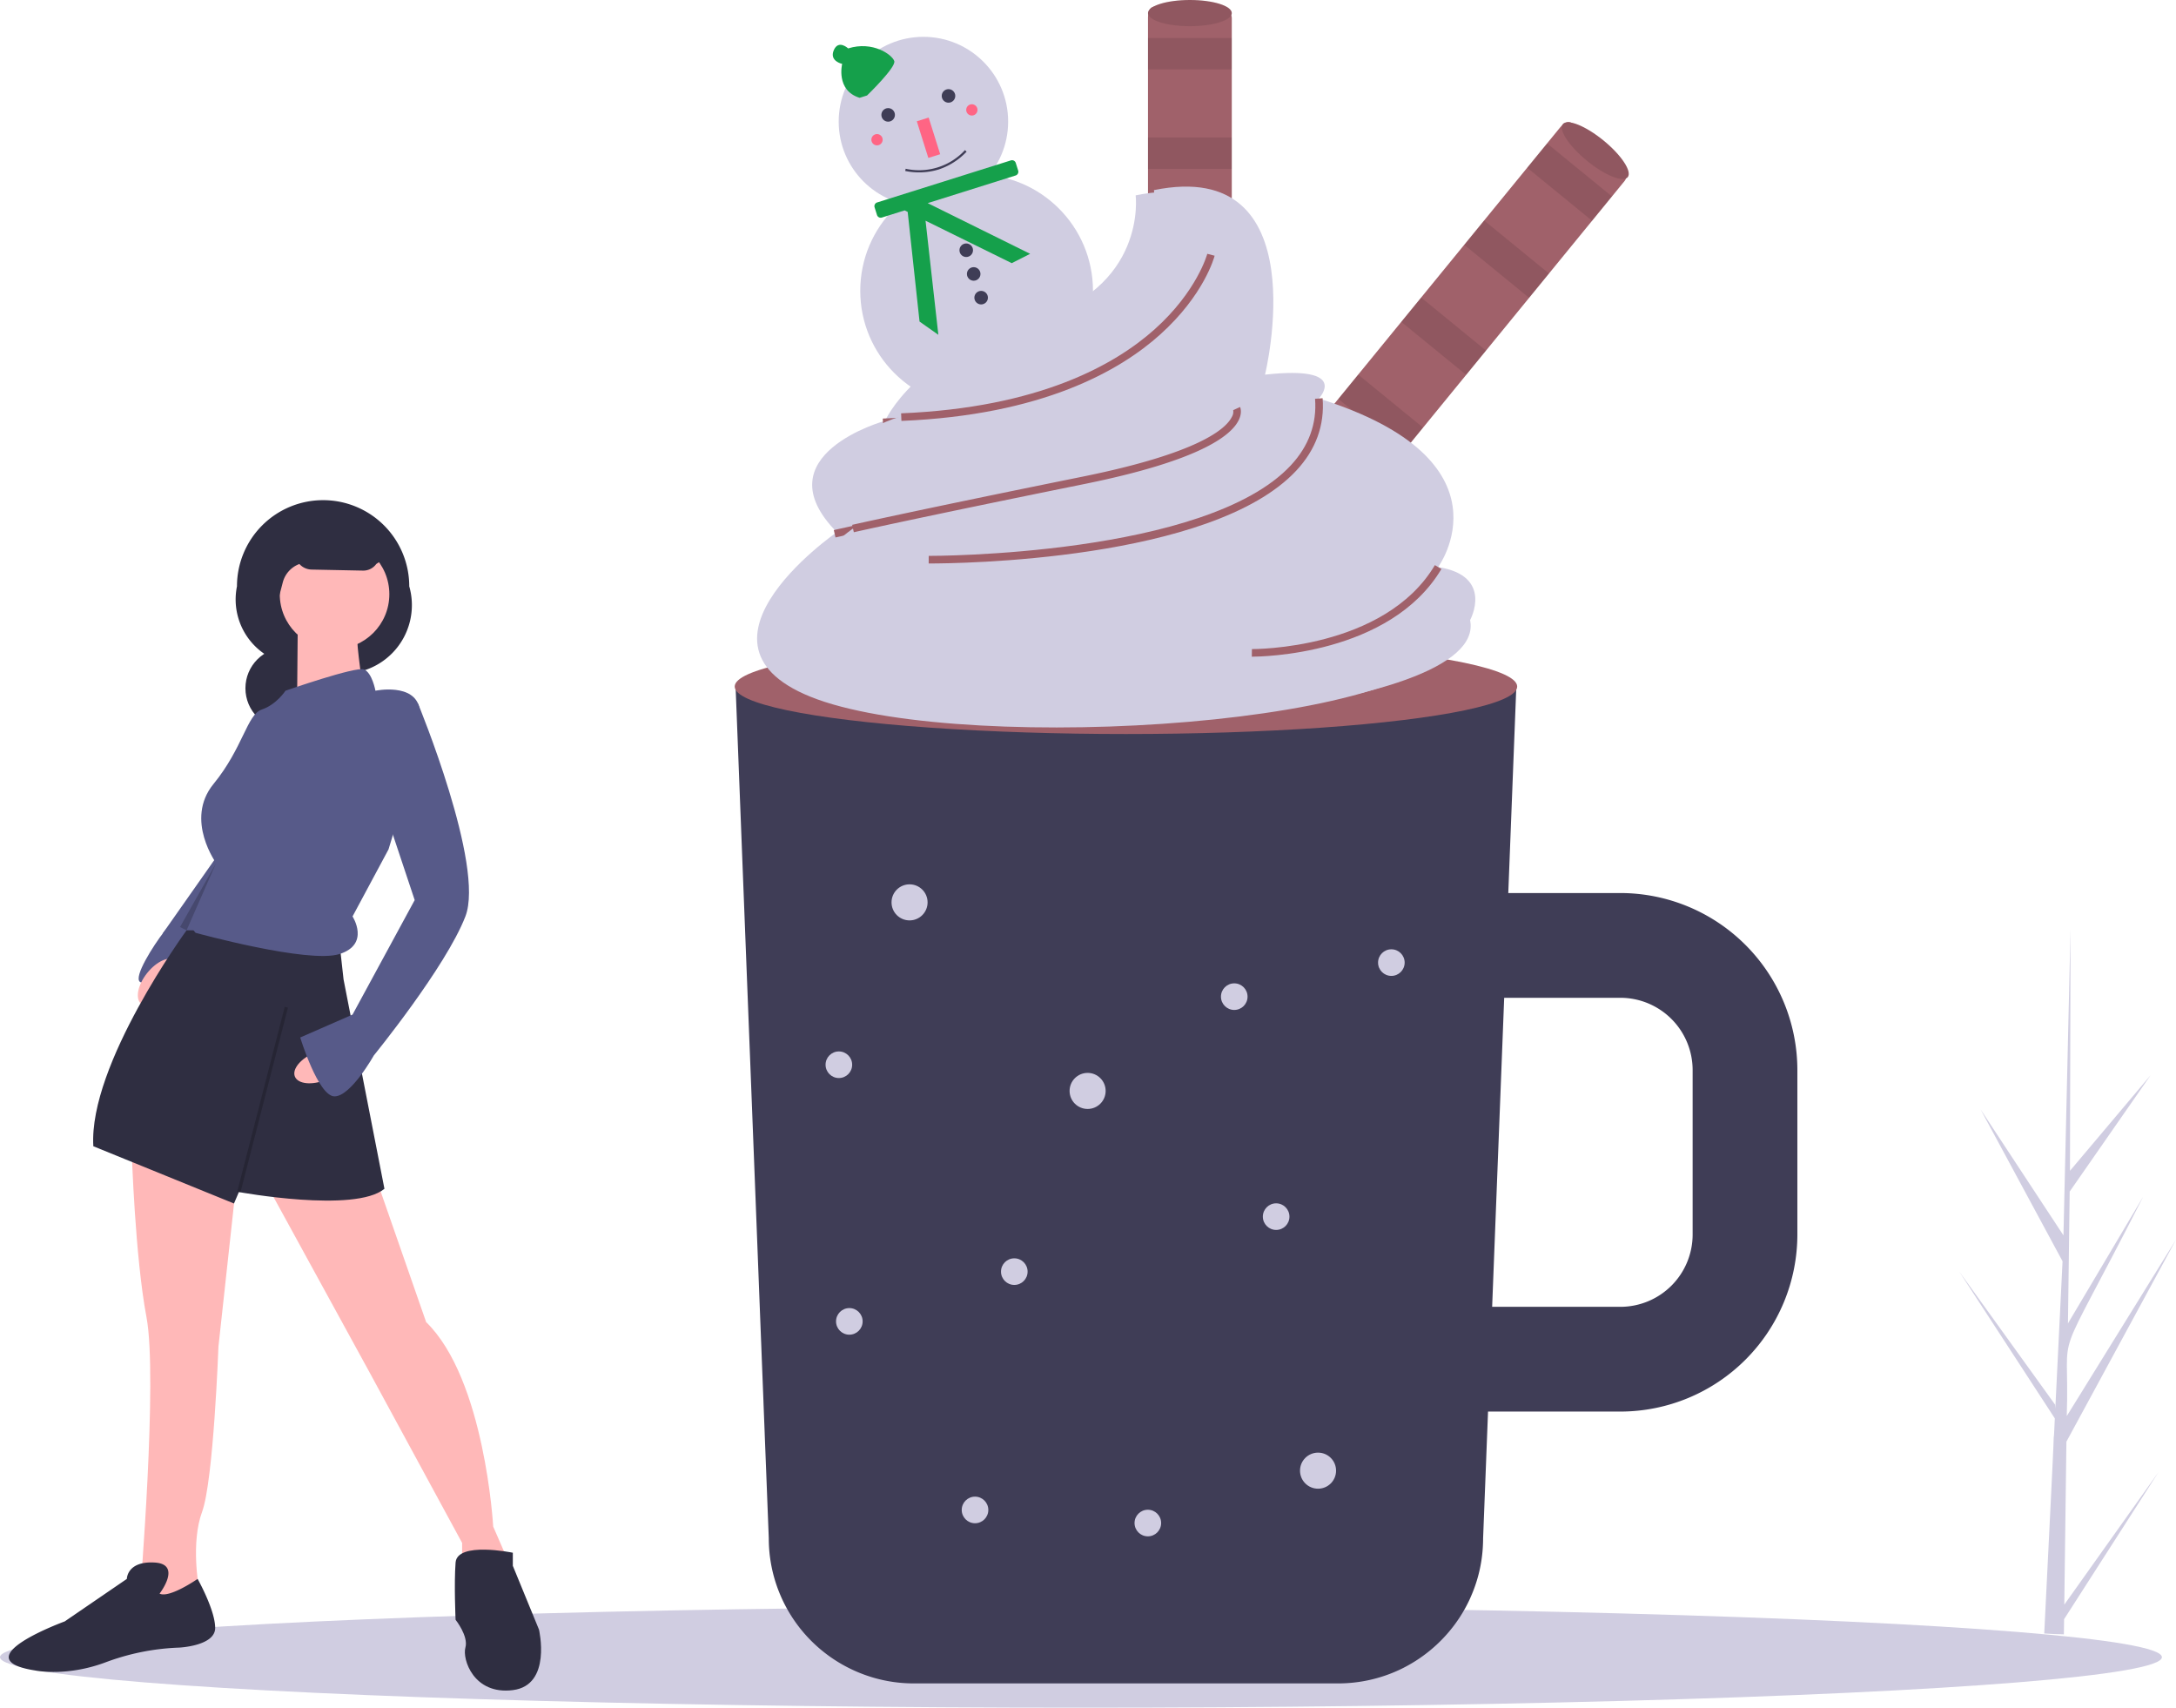 <svg xmlns="http://www.w3.org/2000/svg" id="bfea2134-9924-4ddb-abfc-914d3548447a" data-name="Layer 1" width="904.858" height="710" viewBox="0 0 904.858 710" class="injected-svg gridItem__media" xmlns:xlink="http://www.w3.org/1999/xlink"><title>hot_beverage</title><path d="M1005.976,762.168l39.154-55.073-39.234,61.105-.086,6.31q-4.129-.076-8.172-.35c.002-1.433,4.072-80.23,3.947-81.658.191-.052.372-7.453.451-7.776L962.319,623.718l39.819,55.273.104,1.623,3.008-61.222L971.214,556.327l34.417,52.307c.021-.833,2.921-126.569,2.945-127.344.006.412-.239,100.081-.238,100.501l33.553-39.783-33.671,48.403-.718,54.813,31.295-52.698c-39.167,76.917-30.4,49.951-31.794,91.236l45.426-73.36-45.571,83.993Z" transform="translate(-147.571 -95)" fill="#D0CDE1"></path><ellipse cx="449.5" cy="689" rx="449.5" ry="21" fill="#D0CDE1"></ellipse><path d="M659.79,102.622V421.654a17.422,17.422,0,0,1-34.843,0V102.622c0-9.625,7.796-2.178,17.422-2.178,4.813,0,4.464-5.324,7.622-2.178C653.137,101.424,659.79,97.809,659.79,102.622Z" transform="translate(-147.571 -95)" fill="#A0616A"></path><rect x="477.376" y="15.788" width="34.843" height="13.066" opacity="0.1"></rect><rect x="477.376" y="57.164" width="34.843" height="13.066" opacity="0.1"></rect><rect x="477.376" y="98.541" width="34.843" height="13.066" opacity="0.1"></rect><rect x="477.376" y="139.917" width="34.843" height="13.066" opacity="0.1"></rect><rect x="477.376" y="181.293" width="34.843" height="13.066" opacity="0.1"></rect><rect x="477.376" y="222.669" width="34.843" height="13.066" opacity="0.1"></rect><rect x="477.376" y="264.045" width="34.843" height="13.066" opacity="0.1"></rect><rect x="477.376" y="305.421" width="34.843" height="13.066" opacity="0.1"></rect><ellipse cx="494.797" cy="5.444" rx="17.422" ry="5.444" fill="#A0616A"></ellipse><ellipse cx="494.797" cy="5.444" rx="17.422" ry="5.444" opacity="0.1"></ellipse><path d="M823.049,170.347,621.175,417.386a17.422,17.422,0,1,1-26.98-22.048L796.069,148.3c6.091-7.453,7.415,3.247,14.868,9.338,3.727,3.045,6.826-1.298,7.28,3.137C818.656,165.21,826.095,166.621,823.049,170.347Z" transform="translate(-147.571 -95)" fill="#A0616A"></path><rect x="793.725" y="153.284" width="13.066" height="34.843" transform="translate(14.122 587.358) rotate(-50.745)" opacity="0.1"></rect><rect x="767.543" y="185.323" width="13.066" height="34.843" transform="translate(-20.302 578.851) rotate(-50.745)" opacity="0.1"></rect><rect x="741.361" y="217.363" width="13.066" height="34.843" transform="translate(-54.725 570.343) rotate(-50.745)" opacity="0.1"></rect><rect x="715.18" y="249.402" width="13.066" height="34.843" transform="translate(-89.149 561.835) rotate(-50.745)" opacity="0.1"></rect><rect x="688.998" y="281.441" width="13.066" height="34.843" transform="translate(-123.573 553.327) rotate(-50.745)" opacity="0.1"></rect><rect x="662.816" y="313.48" width="13.066" height="34.843" transform="translate(-157.997 544.819) rotate(-50.745)" opacity="0.1"></rect><rect x="636.635" y="345.519" width="13.066" height="34.843" transform="matrix(0.633, -0.774, 0.774, 0.633, -192.421, 536.312)" opacity="0.1"></rect><rect x="610.453" y="377.558" width="13.066" height="34.843" transform="translate(-226.844 527.804) rotate(-50.745)" opacity="0.1"></rect><ellipse cx="810.937" cy="157.637" rx="5.444" ry="17.422" transform="translate(28.163 590.829) rotate(-50.745)" fill="#A0616A"></ellipse><ellipse cx="810.937" cy="157.637" rx="5.444" ry="17.422" transform="translate(28.163 590.829) rotate(-50.745)" opacity="0.1"></ellipse><path d="M821.393,466.297h-46.625l.341-8.722,2.004-51.524,1.002-25.599H453.454l.512,13.099,1.328,34.157,2.526,64.819,1.688,43.151,2.178,55.814,1.851,47.67.534,13.709.011.163.261,6.827.675,17.106.065,1.905.457,11.607.076,2.091.664,16.866.588,15.2.207,5.248.098,2.385.087,2.308a59.958,59.958,0,0,0,4.486,22.844,57.519,57.519,0,0,0,2.646,5.618,60.397,60.397,0,0,0,33.504,28.56,56.932,56.932,0,0,0,5.782,1.688,59.893,59.893,0,0,0,13.926,1.622H703.954a60.188,60.188,0,0,0,25.664-5.706,60.854,60.854,0,0,0,22.648-18.478,59.616,59.616,0,0,0,6.446-10.769c.142-.305.283-.61.403-.915a59.522,59.522,0,0,0,5.096-21.309c.054-1.045.087-2.101.087-3.158l.566-14.536.697-17.846.065-1.775.722-18.532h55.045a73.671,73.671,0,0,0,73.588-73.588V539.884A73.671,73.671,0,0,0,821.393,466.297ZM851.427,608.301a30.068,30.068,0,0,1-30.034,30.034H768.057l.008-.196.501-12.87.381-9.821,2.156-55.248,1.962-50.348h48.329a30.068,30.068,0,0,1,30.034,30.034Z" transform="translate(-147.571 -95)" fill="#3F3D56"></path><circle cx="383.989" cy="50.546" r="35.232" fill="#D0CDE1"></circle><circle cx="406.112" cy="120.901" r="48.385" fill="#D0CDE1"></circle><path d="M567.926,161.686,512.32,179.172a1.624,1.624,0,0,0-1.062,2.036l.999,3.176a1.624,1.624,0,0,0,2.036,1.062l9.451-2.972,1.271.626,4.935,45.593,7.821,5.508-5.327-47.442L568.291,204.413l7.643-3.881-42.596-21.076L569.899,167.96a1.624,1.624,0,0,0,1.062-2.036l-.999-3.176A1.624,1.624,0,0,0,567.926,161.686Z" transform="translate(-147.571 -95)" fill="#15A04B"></path><path d="M508.117,134.697s12.135-11.727,11.326-14.299-8.891-8.506-19.176-5.272c0,0-4.027-3.82-5.98.75s3.483,5.686,3.483,5.686-2.746,11.035,7.261,14.105Z" transform="translate(-147.571 -95)" fill="#15A04B"></path><circle cx="369.327" cy="47.769" r="2.819" fill="#3F3D56"></circle><circle cx="394.422" cy="39.878" r="2.819" fill="#3F3D56"></circle><rect x="531.09" y="144.282" width="5.167" height="15.972" transform="translate(-168.67 72.101) rotate(-17.456)" fill="#FF6584"></rect><circle cx="401.795" cy="104.038" r="2.819" fill="#3F3D56"></circle><circle cx="404.895" cy="113.897" r="2.819" fill="#3F3D56"></circle><circle cx="407.995" cy="123.756" r="2.819" fill="#3F3D56"></circle><path d="M537.829,165.484a28.057,28.057,0,0,1-13.832.601l.176-.923a25.917,25.917,0,0,0,24.671-7.758l.673.656A28.059,28.059,0,0,1,537.829,165.484Z" transform="translate(-147.571 -95)" fill="#3F3D56"></path><circle cx="404.129" cy="45.69" r="2.349" fill="#FF6584"></circle><circle cx="364.694" cy="58.09" r="2.349" fill="#FF6584"></circle><circle cx="513.246" cy="414.374" r="5.53" fill="#D0CDE1"></circle><circle cx="530.667" cy="505.837" r="5.53" fill="#D0CDE1"></circle><circle cx="421.783" cy="528.702" r="5.53" fill="#D0CDE1"></circle><circle cx="477.314" cy="633.232" r="5.53" fill="#D0CDE1"></circle><circle cx="353.185" cy="549.39" r="5.53" fill="#D0CDE1"></circle><circle cx="348.83" cy="442.684" r="5.53" fill="#D0CDE1"></circle><circle cx="578.577" cy="400.219" r="5.53" fill="#D0CDE1"></circle><circle cx="405.45" cy="627.787" r="5.53" fill="#D0CDE1"></circle><circle cx="378.229" cy="375.175" r="7.497" fill="#D0CDE1"></circle><circle cx="452.27" cy="453.572" r="7.497" fill="#D0CDE1"></circle><circle cx="548.089" cy="611.455" r="7.497" fill="#D0CDE1"></circle><ellipse cx="468.209" cy="285.451" rx="162.694" ry="19.732" fill="#A0616A"></ellipse><path d="M619.814,176.219s5.008,39.105-43.359,52.232S515.631,269.946,515.631,269.946s-51.729,14.193-20.077,46.325c0,0-73.448,50.68-1.708,71.572s265.546,6.754,257.422-32.843c0,0,10.08-18.366-13.286-22.051,0,0,32.539-44.359-49.614-70.086,0,0,13.361-13.858-22.383-9.916C665.986,252.947,688.268,162.269,619.814,176.219Z" transform="translate(-147.571 -95)" fill="#D0CDE1"></path><path d="M514.794,272.178l-.129-3.151c57.48-2.357,89.043-20.287,105.401-34.913,17.672-15.801,21.881-31.252,21.921-31.407l3.052.794c-.171.661-4.404,16.37-22.684,32.796C605.616,251.34,573.367,269.776,514.794,272.178Z" transform="translate(-147.571 -95)" fill="#A0616A"></path><path d="M495.003,318.465l-.701-3.075c.249-.056,25.67-5.831,95.79-20.03,47.998-9.72,59.497-19.708,62.081-24.797a4.147,4.147,0,0,0,.578-2.851l2.864-1.32c.108.234,1.005,2.377-.631,5.599-3.47,6.837-17.437,16.977-64.267,26.461C520.647,312.64,495.251,318.408,495.003,318.465Z" transform="translate(-147.571 -95)" fill="#A0616A"></path><path d="M526.778,331.452c-.298,0-.516-.001-.65-.002l.017-3.154c1.093.014,115.408.157,150.589-37.661,7.476-8.037,10.862-17.34,10.063-27.652l3.145-.243c.87,11.228-2.797,21.336-10.9,30.045C643.937,330.519,537.111,331.452,526.778,331.452Z" transform="translate(-147.571 -95)" fill="#A0616A"></path><path d="M660.669,370.205c-.102,0-.161-.001-.177-.001l.045-3.154c.535-.005,55.097.358,76.09-34.908l2.71,1.614C718.021,369.567,664.189,370.205,660.669,370.205Z" transform="translate(-147.571 -95)" fill="#A0616A"></path><path d="M627.436,174.041s5.008,39.105-43.359,52.232-60.824,41.495-60.824,41.495-51.729,14.193-20.077,46.325c0,0-73.448,50.68-1.708,71.572S767.014,392.419,758.89,352.822c0,0,10.08-18.366-13.286-22.051,0,0,32.539-44.359-49.614-70.086,0,0,13.361-13.858-22.383-9.916C673.608,250.769,695.89,160.091,627.436,174.041Z" transform="translate(-147.571 -95)" fill="#D0CDE1"></path><path d="M522.416,270l-.129-3.151c57.48-2.357,89.043-20.287,105.401-34.913,17.672-15.801,21.881-31.252,21.921-31.407l3.052.794c-.171.661-4.404,16.37-22.684,32.796C613.238,249.163,580.989,267.598,522.416,270Z" transform="translate(-147.571 -95)" fill="#A0616A"></path><path d="M502.625,316.287l-.701-3.075c.249-.056,25.67-5.831,95.79-20.03,47.998-9.72,59.497-19.708,62.081-24.797a4.147,4.147,0,0,0,.578-2.851l2.864-1.32c.108.234,1.005,2.377-.631,5.599-3.47,6.837-17.437,16.977-64.267,26.461C528.269,310.463,502.873,316.23,502.625,316.287Z" transform="translate(-147.571 -95)" fill="#A0616A"></path><path d="M534.4,329.275c-.298,0-.516-.001-.65-.002l.017-3.154c1.093.014,115.408.157,150.589-37.661,7.476-8.037,10.862-17.34,10.063-27.652l3.145-.243c.87,11.228-2.797,21.336-10.9,30.045C651.559,328.341,544.733,329.275,534.4,329.275Z" transform="translate(-147.571 -95)" fill="#A0616A"></path><path d="M668.291,368.027c-.102,0-.161-.001-.177-.001l.045-3.154c.535-.005,55.097.358,76.09-34.908l2.71,1.614C725.643,367.39,671.811,368.027,668.291,368.027Z" transform="translate(-147.571 -95)" fill="#A0616A"></path><circle cx="119.059" cy="286.157" r="17.002" fill="#2F2E41"></circle><path d="M283.608,374.244,272.966,371.636a27.405,27.405,0,0,1-26.855-32.866v0A35.821,35.821,0,0,1,281.931,302.949h0a35.821,35.821,0,0,1,35.821,35.821l0,0A28.465,28.465,0,0,1,283.608,374.244Z" transform="translate(-147.571 -95)" fill="#2F2E41"></path><polygon points="67.588 388.206 93.896 350.764 108.178 377.286 91.856 396.328 67.588 388.206" fill="#575A89"></polygon><path d="M228.886,479.427s-8.161-3.4-12.921,2.72-12.921,19.042-10.201,21.082,11.561-6.121,11.561-6.121Z" transform="translate(-147.571 -95)" fill="#575A89"></path><ellipse cx="213.584" cy="503.57" rx="11.561" ry="6.121" transform="matrix(0.623, -0.782, 0.782, 0.623, -460.888, 261.685)" fill="#FFB8B8"></ellipse><path d="M202.363,573.957s1.36,43.524,6.121,68.687-2.72,115.612-2.72,115.612l14.962,6.801,9.521-10.201s-3.4-18.362,1.36-31.283,6.801-68.687,6.801-68.687l8.161-74.808Z" transform="translate(-147.571 -95)" fill="#FFB8B8"></path><path d="M258.129,586.878l42.844,78.208,38.764,71.407V751.455l19.722-6.121-6.801-15.642s-3.4-61.206-27.883-85.009L303.694,584.158Z" transform="translate(-147.571 -95)" fill="#FFB8B8"></path><path d="M232.626,481.807h-7.481s-40.804,55.766-38.764,89.769l58.486,23.802,2.04-4.76s48.285,8.841,60.526-1.36l-17.002-87.049-1.36-12.241Z" transform="translate(-147.571 -95)" fill="#2F2E41"></path><path d="M213.924,757.576s9.521-12.241-2.04-12.921S200.323,751.455,200.323,751.455l-25.843,17.682s-42.844,15.642-12.241,20.402c0,0,12.921,2.72,29.243-3.4a96.844,96.844,0,0,1,30.603-6.121s14.962-.68,14.962-8.161-7.299-20.402-7.299-20.402S218.005,759.616,213.924,757.576Z" transform="translate(-147.571 -95)" fill="#2F2E41"></path><path d="M360.82,740.574s-23.122-4.76-23.802,4.08,0,23.802,0,23.802,5.441,6.801,4.08,11.561,3.4,19.722,19.722,17.682,10.881-25.163,10.881-25.163L360.82,746.014Z" transform="translate(-147.571 -95)" fill="#2F2E41"></path><circle cx="139.121" cy="247.053" r="22.782" fill="#FFB8B8"></circle><path d="M271.39,354.634l-.34,39.104,27.883-9.521s-3.4-22.442-2.72-24.483Z" transform="translate(-147.571 -95)" fill="#FFB8B8"></path><path d="M266.29,382.177s29.243-10.201,32.643-8.841,4.76,8.841,4.76,8.841,16.322-3.4,18.362,7.481-12.921,58.486-12.921,58.486l-14.962,27.883s7.481,11.561-5.441,15.642-59.846-8.841-59.846-8.841-8.161-9.521,0-9.521c0,0,2.72-8.841,5.441-10.881s-2.04-5.441.68-6.121,2.72-2.04,2.72-2.04-13.601-18.362-1.36-33.323,13.941-28.903,20.062-30.943S266.29,382.177,266.29,382.177Z" transform="translate(-147.571 -95)" fill="#575A89"></path><ellipse cx="280.911" cy="538.253" rx="11.561" ry="6.121" transform="translate(-329.383 50.17) rotate(-22.092)" fill="#FFB8B8"></ellipse><path d="M311.854,387.618h9.588s27.816,67.327,19.655,88.409-38.084,57.806-38.084,57.806-9.521,17.002-16.322,17.002-14.281-24.483-14.281-24.483l21.762-9.521L320.015,469.226l-12.241-36.724Z" transform="translate(-147.571 -95)" fill="#575A89"></path><polygon points="89.816 358.924 74.854 385.447 77.574 386.807 89.816 358.924" opacity="0.2"></polygon><rect x="217.1" y="551.514" width="79.338" height="1.36" transform="translate(-489.536 568.403) rotate(-75.584)" opacity="0.2"></rect><path d="M314.235,332.872l-4.08-7.481-6.121,4.104h0a6.647,6.647,0,0,1-5.515,2.744l-21.37-.431a7.045,7.045,0,0,1-5.078-2.313h0a11.137,11.137,0,0,0-6.905,7.631l-2.616,10.027V313.15h40.804Z" transform="translate(-147.571 -95)" fill="#2F2E41"></path></svg>